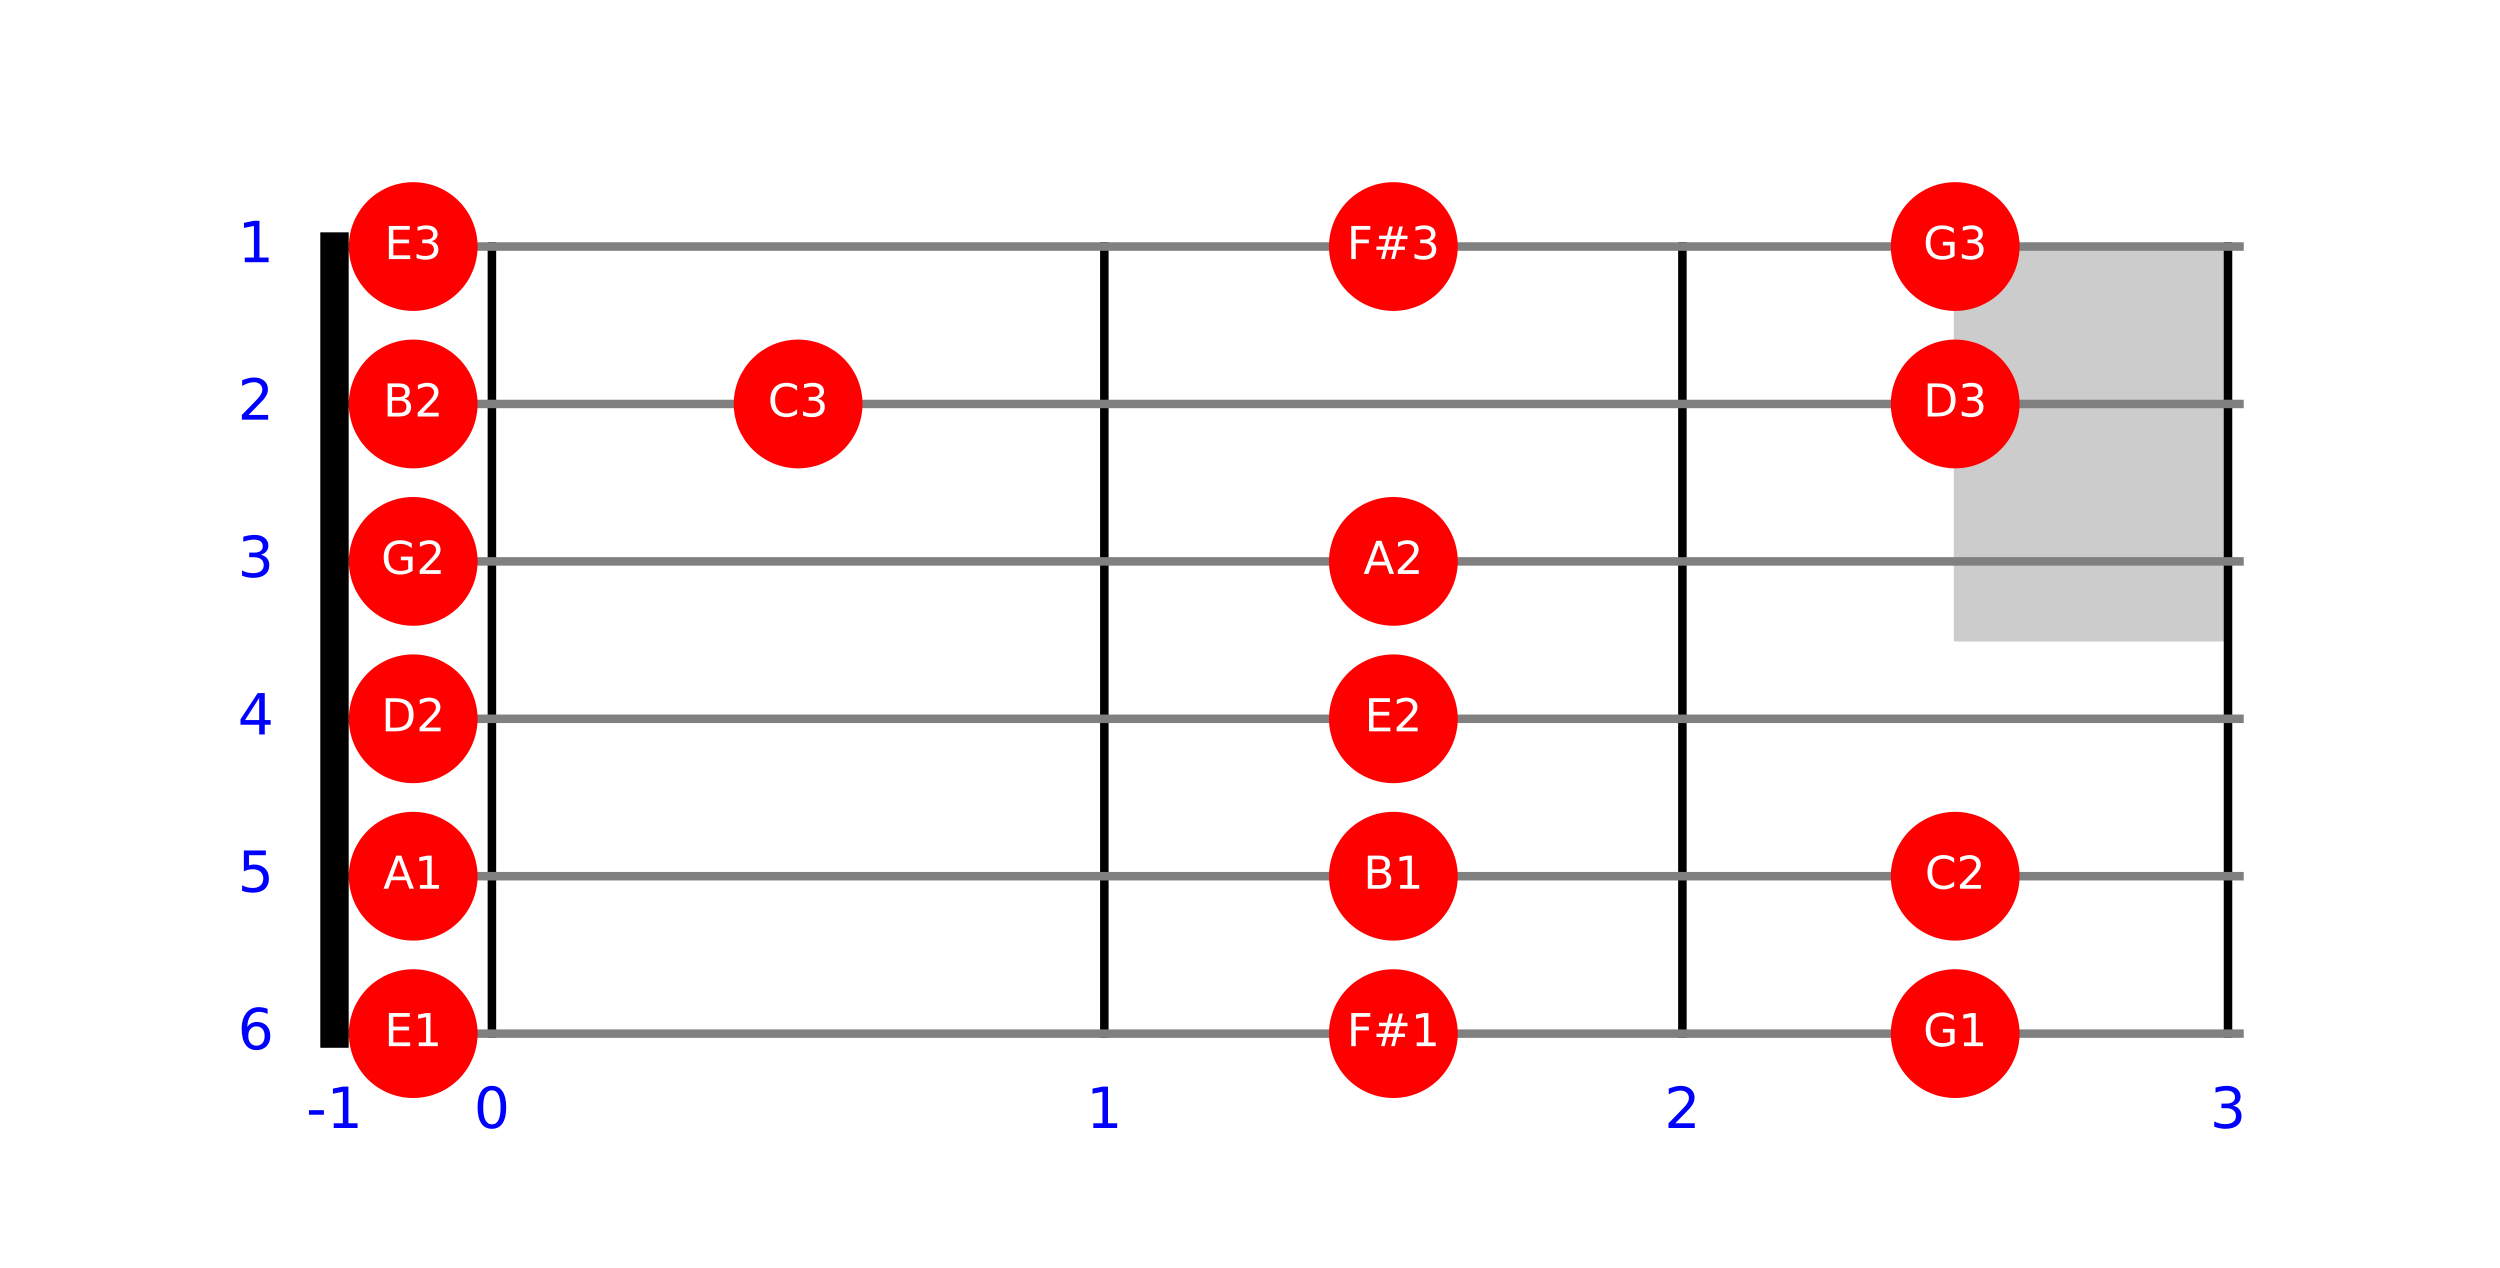 <?xml version="1.0" encoding="utf-8" standalone="no"?>
<!DOCTYPE svg PUBLIC "-//W3C//DTD SVG 1.1//EN"
  "http://www.w3.org/Graphics/SVG/1.1/DTD/svg11.dtd">
<!-- Created with matplotlib (https://matplotlib.org/) -->
<svg height="446.4pt" version="1.1" viewBox="0 0 880.472 446.4" width="880.472pt" xmlns="http://www.w3.org/2000/svg" xmlns:xlink="http://www.w3.org/1999/xlink">
 <defs>
  <style type="text/css">
*{stroke-linecap:butt;stroke-linejoin:round;}
  </style>
 </defs>
 <g id="figure_1">
  <g id="patch_1">
   <path d="M 0 446.4 
L 880.472 446.4 
L 880.472 0 
L 0 0 
z
" style="fill:#ffffff;"/>
  </g>
  <g id="axes_1">
   <g id="patch_2">
    <path clip-path="url(#p3ae15bbcce)" d="M 688.6 225.432 
L 784.679 225.432 
L 784.679 86.832 
L 688.6 86.832 
z
" style="fill:#cccccc;stroke:#cccccc;stroke-linejoin:miter;"/>
   </g>
   <g id="patch_3">
    <path clip-path="url(#p3ae15bbcce)" d="M 1051.65 225.432 
L 1137.247 225.432 
L 1137.247 86.832 
L 1051.65 86.832 
z
" style="fill:#cccccc;stroke:#cccccc;stroke-linejoin:miter;"/>
   </g>
   <g id="patch_4">
    <path clip-path="url(#p3ae15bbcce)" d="M 1375.091 225.432 
L 1451.349 225.432 
L 1451.349 86.832 
L 1375.091 86.832 
z
" style="fill:#cccccc;stroke:#cccccc;stroke-linejoin:miter;"/>
   </g>
   <g id="patch_5">
    <path clip-path="url(#p3ae15bbcce)" d="M 1663.244 225.432 
L 1731.183 225.432 
L 1731.183 86.832 
L 1663.244 86.832 
z
" style="fill:#cccccc;stroke:#cccccc;stroke-linejoin:miter;"/>
   </g>
   <g id="patch_6">
    <path clip-path="url(#p3ae15bbcce)" d="M 2037.615 364.032 
L 2094.744 364.032 
L 2094.744 86.832 
L 2037.615 86.832 
z
" style="fill:#cccccc;stroke:#cccccc;stroke-linejoin:miter;"/>
   </g>
   <g id="patch_7">
    <path clip-path="url(#p3ae15bbcce)" d="M 2352.422 225.432 
L 2400.462 225.432 
L 2400.462 86.832 
L 2352.422 86.832 
z
" style="fill:#cccccc;stroke:#cccccc;stroke-linejoin:miter;"/>
   </g>
   <g id="patch_8">
    <path clip-path="url(#p3ae15bbcce)" d="M 2533.947 225.432 
L 2576.746 225.432 
L 2576.746 86.832 
L 2533.947 86.832 
z
" style="fill:#cccccc;stroke:#cccccc;stroke-linejoin:miter;"/>
   </g>
   <g id="patch_9">
    <path clip-path="url(#p3ae15bbcce)" d="M 2695.668 225.432 
L 2733.797 225.432 
L 2733.797 86.832 
L 2695.668 86.832 
z
" style="fill:#cccccc;stroke:#cccccc;stroke-linejoin:miter;"/>
   </g>
   <g id="patch_10">
    <path clip-path="url(#p3ae15bbcce)" d="M 2839.744 225.432 
L 2873.713 225.432 
L 2873.713 86.832 
L 2839.744 86.832 
z
" style="fill:#cccccc;stroke:#cccccc;stroke-linejoin:miter;"/>
   </g>
   <g id="matplotlib.axis_1"/>
   <g id="matplotlib.axis_2"/>
   <g id="line2d_1">
    <path clip-path="url(#p3ae15bbcce)" d="M 117.804 364.032 
L 117.804 86.832 
" style="fill:none;stroke:#000000;stroke-linecap:square;stroke-width:3;"/>
   </g>
   <g id="line2d_2">
    <path clip-path="url(#p3ae15bbcce)" d="M 173.244 364.032 
L 173.244 86.832 
" style="fill:none;stroke:#000000;stroke-linecap:square;stroke-width:3;"/>
   </g>
   <g id="line2d_3">
    <path clip-path="url(#p3ae15bbcce)" d="M 388.935 364.032 
L 388.935 86.832 
" style="fill:none;stroke:#000000;stroke-linecap:square;stroke-width:3;"/>
   </g>
   <g id="line2d_4">
    <path clip-path="url(#p3ae15bbcce)" d="M 592.52 364.032 
L 592.52 86.832 
" style="fill:none;stroke:#000000;stroke-linecap:square;stroke-width:3;"/>
   </g>
   <g id="line2d_5">
    <path clip-path="url(#p3ae15bbcce)" d="M 784.679 364.032 
L 784.679 86.832 
" style="fill:none;stroke:#000000;stroke-linecap:square;stroke-width:3;"/>
   </g>
   <g id="line2d_6">
    <path clip-path="url(#p3ae15bbcce)" d="M 117.804 364.032 
L 881.472 364.032 
" style="fill:none;stroke:#808080;stroke-linecap:square;stroke-width:3;"/>
   </g>
   <g id="line2d_7">
    <path clip-path="url(#p3ae15bbcce)" d="M 117.804 308.592 
L 881.472 308.592 
" style="fill:none;stroke:#808080;stroke-linecap:square;stroke-width:3;"/>
   </g>
   <g id="line2d_8">
    <path clip-path="url(#p3ae15bbcce)" d="M 117.804 253.152 
L 881.472 253.152 
" style="fill:none;stroke:#808080;stroke-linecap:square;stroke-width:3;"/>
   </g>
   <g id="line2d_9">
    <path clip-path="url(#p3ae15bbcce)" d="M 117.804 197.712 
L 881.472 197.712 
" style="fill:none;stroke:#808080;stroke-linecap:square;stroke-width:3;"/>
   </g>
   <g id="line2d_10">
    <path clip-path="url(#p3ae15bbcce)" d="M 117.804 142.272 
L 881.472 142.272 
" style="fill:none;stroke:#808080;stroke-linecap:square;stroke-width:3;"/>
   </g>
   <g id="line2d_11">
    <path clip-path="url(#p3ae15bbcce)" d="M 117.804 86.832 
L 881.472 86.832 
" style="fill:none;stroke:#808080;stroke-linecap:square;stroke-width:3;"/>
   </g>
   <g id="text_1">
    <!-- -1 -->
    <defs>
     <path d="M 4.891 31.391 
L 31.203 31.391 
L 31.203 23.391 
L 4.891 23.391 
z
" id="DejaVuSans-45"/>
     <path d="M 12.406 8.297 
L 28.516 8.297 
L 28.516 63.922 
L 10.984 60.406 
L 10.984 69.391 
L 28.422 72.906 
L 38.281 72.906 
L 38.281 8.297 
L 54.391 8.297 
L 54.391 0 
L 12.406 0 
z
" id="DejaVuSans-49"/>
    </defs>
    <g style="fill:#0000ff;" transform="translate(107.834 397.271)scale(0.2 -0.2)">
     <use xlink:href="#DejaVuSans-45"/>
     <use x="36.084" xlink:href="#DejaVuSans-49"/>
    </g>
   </g>
   <g id="text_2">
    <!-- 0 -->
    <defs>
     <path d="M 31.781 66.406 
Q 24.172 66.406 20.328 58.906 
Q 16.5 51.422 16.5 36.375 
Q 16.5 21.391 20.328 13.891 
Q 24.172 6.391 31.781 6.391 
Q 39.453 6.391 43.281 13.891 
Q 47.125 21.391 47.125 36.375 
Q 47.125 51.422 43.281 58.906 
Q 39.453 66.406 31.781 66.406 
z
M 31.781 74.219 
Q 44.047 74.219 50.516 64.516 
Q 56.984 54.828 56.984 36.375 
Q 56.984 17.969 50.516 8.266 
Q 44.047 -1.422 31.781 -1.422 
Q 19.531 -1.422 13.062 8.266 
Q 6.594 17.969 6.594 36.375 
Q 6.594 54.828 13.062 64.516 
Q 19.531 74.219 31.781 74.219 
z
" id="DejaVuSans-48"/>
    </defs>
    <g style="fill:#0000ff;" transform="translate(166.882 397.271)scale(0.2 -0.2)">
     <use xlink:href="#DejaVuSans-48"/>
    </g>
   </g>
   <g id="text_3">
    <!-- 1 -->
    <g style="fill:#0000ff;" transform="translate(382.573 397.271)scale(0.2 -0.2)">
     <use xlink:href="#DejaVuSans-49"/>
    </g>
   </g>
   <g id="text_4">
    <!-- 2 -->
    <defs>
     <path d="M 19.188 8.297 
L 53.609 8.297 
L 53.609 0 
L 7.328 0 
L 7.328 8.297 
Q 12.938 14.109 22.625 23.891 
Q 32.328 33.688 34.812 36.531 
Q 39.547 41.844 41.422 45.531 
Q 43.312 49.219 43.312 52.781 
Q 43.312 58.594 39.234 62.25 
Q 35.156 65.922 28.609 65.922 
Q 23.969 65.922 18.812 64.312 
Q 13.672 62.703 7.812 59.422 
L 7.812 69.391 
Q 13.766 71.781 18.938 73 
Q 24.125 74.219 28.422 74.219 
Q 39.75 74.219 46.484 68.547 
Q 53.219 62.891 53.219 53.422 
Q 53.219 48.922 51.531 44.891 
Q 49.859 40.875 45.406 35.406 
Q 44.188 33.984 37.641 27.219 
Q 31.109 20.453 19.188 8.297 
z
" id="DejaVuSans-50"/>
    </defs>
    <g style="fill:#0000ff;" transform="translate(586.158 397.271)scale(0.2 -0.2)">
     <use xlink:href="#DejaVuSans-50"/>
    </g>
   </g>
   <g id="text_5">
    <!-- 3 -->
    <defs>
     <path d="M 40.578 39.312 
Q 47.656 37.797 51.625 33 
Q 55.609 28.219 55.609 21.188 
Q 55.609 10.406 48.188 4.484 
Q 40.766 -1.422 27.094 -1.422 
Q 22.516 -1.422 17.656 -0.516 
Q 12.797 0.391 7.625 2.203 
L 7.625 11.719 
Q 11.719 9.328 16.594 8.109 
Q 21.484 6.891 26.812 6.891 
Q 36.078 6.891 40.938 10.547 
Q 45.797 14.203 45.797 21.188 
Q 45.797 27.641 41.281 31.266 
Q 36.766 34.906 28.719 34.906 
L 20.219 34.906 
L 20.219 43.016 
L 29.109 43.016 
Q 36.375 43.016 40.234 45.922 
Q 44.094 48.828 44.094 54.297 
Q 44.094 59.906 40.109 62.906 
Q 36.141 65.922 28.719 65.922 
Q 24.656 65.922 20.016 65.031 
Q 15.375 64.156 9.812 62.312 
L 9.812 71.094 
Q 15.438 72.656 20.344 73.438 
Q 25.25 74.219 29.594 74.219 
Q 40.828 74.219 47.359 69.109 
Q 53.906 64.016 53.906 55.328 
Q 53.906 49.266 50.438 45.094 
Q 46.969 40.922 40.578 39.312 
z
" id="DejaVuSans-51"/>
    </defs>
    <g style="fill:#0000ff;" transform="translate(778.317 397.271)scale(0.2 -0.2)">
     <use xlink:href="#DejaVuSans-51"/>
    </g>
   </g>
   <g id="text_6">
    <!-- 6 -->
    <defs>
     <path d="M 33.016 40.375 
Q 26.375 40.375 22.484 35.828 
Q 18.609 31.297 18.609 23.391 
Q 18.609 15.531 22.484 10.953 
Q 26.375 6.391 33.016 6.391 
Q 39.656 6.391 43.531 10.953 
Q 47.406 15.531 47.406 23.391 
Q 47.406 31.297 43.531 35.828 
Q 39.656 40.375 33.016 40.375 
z
M 52.594 71.297 
L 52.594 62.312 
Q 48.875 64.062 45.094 64.984 
Q 41.312 65.922 37.594 65.922 
Q 27.828 65.922 22.672 59.328 
Q 17.531 52.734 16.797 39.406 
Q 19.672 43.656 24.016 45.922 
Q 28.375 48.188 33.594 48.188 
Q 44.578 48.188 50.953 41.516 
Q 57.328 34.859 57.328 23.391 
Q 57.328 12.156 50.688 5.359 
Q 44.047 -1.422 33.016 -1.422 
Q 20.359 -1.422 13.672 8.266 
Q 6.984 17.969 6.984 36.375 
Q 6.984 53.656 15.188 63.938 
Q 23.391 74.219 37.203 74.219 
Q 40.922 74.219 44.703 73.484 
Q 48.484 72.75 52.594 71.297 
z
" id="DejaVuSans-54"/>
    </defs>
    <g style="fill:#0000ff;" transform="translate(83.722 369.551)scale(0.2 -0.2)">
     <use xlink:href="#DejaVuSans-54"/>
    </g>
   </g>
   <g id="text_7">
    <!-- 5 -->
    <defs>
     <path d="M 10.797 72.906 
L 49.516 72.906 
L 49.516 64.594 
L 19.828 64.594 
L 19.828 46.734 
Q 21.969 47.469 24.109 47.828 
Q 26.266 48.188 28.422 48.188 
Q 40.625 48.188 47.75 41.5 
Q 54.891 34.812 54.891 23.391 
Q 54.891 11.625 47.562 5.094 
Q 40.234 -1.422 26.906 -1.422 
Q 22.312 -1.422 17.547 -0.641 
Q 12.797 0.141 7.719 1.703 
L 7.719 11.625 
Q 12.109 9.234 16.797 8.062 
Q 21.484 6.891 26.703 6.891 
Q 35.156 6.891 40.078 11.328 
Q 45.016 15.766 45.016 23.391 
Q 45.016 31 40.078 35.438 
Q 35.156 39.891 26.703 39.891 
Q 22.75 39.891 18.812 39.016 
Q 14.891 38.141 10.797 36.281 
z
" id="DejaVuSans-53"/>
    </defs>
    <g style="fill:#0000ff;" transform="translate(83.722 314.111)scale(0.2 -0.2)">
     <use xlink:href="#DejaVuSans-53"/>
    </g>
   </g>
   <g id="text_8">
    <!-- 4 -->
    <defs>
     <path d="M 37.797 64.312 
L 12.891 25.391 
L 37.797 25.391 
z
M 35.203 72.906 
L 47.609 72.906 
L 47.609 25.391 
L 58.016 25.391 
L 58.016 17.188 
L 47.609 17.188 
L 47.609 0 
L 37.797 0 
L 37.797 17.188 
L 4.891 17.188 
L 4.891 26.703 
z
" id="DejaVuSans-52"/>
    </defs>
    <g style="fill:#0000ff;" transform="translate(83.722 258.671)scale(0.2 -0.2)">
     <use xlink:href="#DejaVuSans-52"/>
    </g>
   </g>
   <g id="text_9">
    <!-- 3 -->
    <g style="fill:#0000ff;" transform="translate(83.722 203.231)scale(0.2 -0.2)">
     <use xlink:href="#DejaVuSans-51"/>
    </g>
   </g>
   <g id="text_10">
    <!-- 2 -->
    <g style="fill:#0000ff;" transform="translate(83.722 147.791)scale(0.2 -0.2)">
     <use xlink:href="#DejaVuSans-50"/>
    </g>
   </g>
   <g id="text_11">
    <!-- 1 -->
    <g style="fill:#0000ff;" transform="translate(83.722 92.351)scale(0.2 -0.2)">
     <use xlink:href="#DejaVuSans-49"/>
    </g>
   </g>
   <g id="line2d_12">
    <path clip-path="url(#p3ae15bbcce)" d="M 117.804 364.032 
L 117.804 86.832 
" style="fill:none;stroke:#000000;stroke-linecap:square;stroke-width:10;"/>
   </g>
   <g id="line2d_13">
    <path clip-path="url(#p3ae15bbcce)" style="fill:none;stroke:#000000;stroke-linecap:square;stroke-width:5;"/>
   </g>
   <g id="patch_11">
    <path clip-path="url(#p3ae15bbcce)" d="M 145.524 386.208 
C 151.405 386.208 157.046 383.871 161.205 379.713 
C 165.364 375.554 167.7 369.913 167.7 364.032 
C 167.7 358.151 165.364 352.51 161.205 348.351 
C 157.046 344.193 151.405 341.856 145.524 341.856 
C 139.643 341.856 134.002 344.193 129.843 348.351 
C 125.685 352.51 123.348 358.151 123.348 364.032 
C 123.348 369.913 125.685 375.554 129.843 379.713 
C 134.002 383.871 139.643 386.208 145.524 386.208 
z
" style="fill:#ff0000;stroke:#ff0000;stroke-linejoin:miter;"/>
   </g>
   <g id="patch_12">
    <path clip-path="url(#p3ae15bbcce)" d="M 145.524 330.768 
C 151.405 330.768 157.046 328.431 161.205 324.273 
C 165.364 320.114 167.7 314.473 167.7 308.592 
C 167.7 302.711 165.364 297.07 161.205 292.911 
C 157.046 288.753 151.405 286.416 145.524 286.416 
C 139.643 286.416 134.002 288.753 129.843 292.911 
C 125.685 297.07 123.348 302.711 123.348 308.592 
C 123.348 314.473 125.685 320.114 129.843 324.273 
C 134.002 328.431 139.643 330.768 145.524 330.768 
z
" style="fill:#ff0000;stroke:#ff0000;stroke-linejoin:miter;"/>
   </g>
   <g id="patch_13">
    <path clip-path="url(#p3ae15bbcce)" d="M 145.524 275.328 
C 151.405 275.328 157.046 272.991 161.205 268.833 
C 165.364 264.674 167.7 259.033 167.7 253.152 
C 167.7 247.271 165.364 241.63 161.205 237.471 
C 157.046 233.313 151.405 230.976 145.524 230.976 
C 139.643 230.976 134.002 233.313 129.843 237.471 
C 125.685 241.63 123.348 247.271 123.348 253.152 
C 123.348 259.033 125.685 264.674 129.843 268.833 
C 134.002 272.991 139.643 275.328 145.524 275.328 
z
" style="fill:#ff0000;stroke:#ff0000;stroke-linejoin:miter;"/>
   </g>
   <g id="patch_14">
    <path clip-path="url(#p3ae15bbcce)" d="M 145.524 219.888 
C 151.405 219.888 157.046 217.551 161.205 213.393 
C 165.364 209.234 167.7 203.593 167.7 197.712 
C 167.7 191.831 165.364 186.19 161.205 182.031 
C 157.046 177.873 151.405 175.536 145.524 175.536 
C 139.643 175.536 134.002 177.873 129.843 182.031 
C 125.685 186.19 123.348 191.831 123.348 197.712 
C 123.348 203.593 125.685 209.234 129.843 213.393 
C 134.002 217.551 139.643 219.888 145.524 219.888 
z
" style="fill:#ff0000;stroke:#ff0000;stroke-linejoin:miter;"/>
   </g>
   <g id="patch_15">
    <path clip-path="url(#p3ae15bbcce)" d="M 145.524 164.448 
C 151.405 164.448 157.046 162.111 161.205 157.953 
C 165.364 153.794 167.7 148.153 167.7 142.272 
C 167.7 136.391 165.364 130.75 161.205 126.591 
C 157.046 122.433 151.405 120.096 145.524 120.096 
C 139.643 120.096 134.002 122.433 129.843 126.591 
C 125.685 130.75 123.348 136.391 123.348 142.272 
C 123.348 148.153 125.685 153.794 129.843 157.953 
C 134.002 162.111 139.643 164.448 145.524 164.448 
z
" style="fill:#ff0000;stroke:#ff0000;stroke-linejoin:miter;"/>
   </g>
   <g id="patch_16">
    <path clip-path="url(#p3ae15bbcce)" d="M 145.524 109.008 
C 151.405 109.008 157.046 106.671 161.205 102.513 
C 165.364 98.354 167.7 92.713 167.7 86.832 
C 167.7 80.951 165.364 75.31 161.205 71.151 
C 157.046 66.993 151.405 64.656 145.524 64.656 
C 139.643 64.656 134.002 66.993 129.843 71.151 
C 125.685 75.31 123.348 80.951 123.348 86.832 
C 123.348 92.713 125.685 98.354 129.843 102.513 
C 134.002 106.671 139.643 109.008 145.524 109.008 
z
" style="fill:#ff0000;stroke:#ff0000;stroke-linejoin:miter;"/>
   </g>
   <g id="patch_17">
    <path clip-path="url(#p3ae15bbcce)" d="M 281.09 164.448 
C 286.971 164.448 292.612 162.111 296.77 157.953 
C 300.929 153.794 303.266 148.153 303.266 142.272 
C 303.266 136.391 300.929 130.75 296.77 126.591 
C 292.612 122.433 286.971 120.096 281.09 120.096 
C 275.208 120.096 269.567 122.433 265.409 126.591 
C 261.25 130.75 258.914 136.391 258.914 142.272 
C 258.914 148.153 261.25 153.794 265.409 157.953 
C 269.567 162.111 275.208 164.448 281.09 164.448 
z
" style="fill:#ff0000;stroke:#ff0000;stroke-linejoin:miter;"/>
   </g>
   <g id="patch_18">
    <path clip-path="url(#p3ae15bbcce)" d="M 490.728 386.208 
C 496.609 386.208 502.25 383.871 506.409 379.713 
C 510.567 375.554 512.904 369.913 512.904 364.032 
C 512.904 358.151 510.567 352.51 506.409 348.351 
C 502.25 344.193 496.609 341.856 490.728 341.856 
C 484.847 341.856 479.206 344.193 475.047 348.351 
C 470.888 352.51 468.552 358.151 468.552 364.032 
C 468.552 369.913 470.888 375.554 475.047 379.713 
C 479.206 383.871 484.847 386.208 490.728 386.208 
z
" style="fill:#ff0000;stroke:#ff0000;stroke-linejoin:miter;"/>
   </g>
   <g id="patch_19">
    <path clip-path="url(#p3ae15bbcce)" d="M 490.728 330.768 
C 496.609 330.768 502.25 328.431 506.409 324.273 
C 510.567 320.114 512.904 314.473 512.904 308.592 
C 512.904 302.711 510.567 297.07 506.409 292.911 
C 502.25 288.753 496.609 286.416 490.728 286.416 
C 484.847 286.416 479.206 288.753 475.047 292.911 
C 470.888 297.07 468.552 302.711 468.552 308.592 
C 468.552 314.473 470.888 320.114 475.047 324.273 
C 479.206 328.431 484.847 330.768 490.728 330.768 
z
" style="fill:#ff0000;stroke:#ff0000;stroke-linejoin:miter;"/>
   </g>
   <g id="patch_20">
    <path clip-path="url(#p3ae15bbcce)" d="M 490.728 275.328 
C 496.609 275.328 502.25 272.991 506.409 268.833 
C 510.567 264.674 512.904 259.033 512.904 253.152 
C 512.904 247.271 510.567 241.63 506.409 237.471 
C 502.25 233.313 496.609 230.976 490.728 230.976 
C 484.847 230.976 479.206 233.313 475.047 237.471 
C 470.888 241.63 468.552 247.271 468.552 253.152 
C 468.552 259.033 470.888 264.674 475.047 268.833 
C 479.206 272.991 484.847 275.328 490.728 275.328 
z
" style="fill:#ff0000;stroke:#ff0000;stroke-linejoin:miter;"/>
   </g>
   <g id="patch_21">
    <path clip-path="url(#p3ae15bbcce)" d="M 490.728 219.888 
C 496.609 219.888 502.25 217.551 506.409 213.393 
C 510.567 209.234 512.904 203.593 512.904 197.712 
C 512.904 191.831 510.567 186.19 506.409 182.031 
C 502.25 177.873 496.609 175.536 490.728 175.536 
C 484.847 175.536 479.206 177.873 475.047 182.031 
C 470.888 186.19 468.552 191.831 468.552 197.712 
C 468.552 203.593 470.888 209.234 475.047 213.393 
C 479.206 217.551 484.847 219.888 490.728 219.888 
z
" style="fill:#ff0000;stroke:#ff0000;stroke-linejoin:miter;"/>
   </g>
   <g id="patch_22">
    <path clip-path="url(#p3ae15bbcce)" d="M 490.728 109.008 
C 496.609 109.008 502.25 106.671 506.409 102.513 
C 510.567 98.354 512.904 92.713 512.904 86.832 
C 512.904 80.951 510.567 75.31 506.409 71.151 
C 502.25 66.993 496.609 64.656 490.728 64.656 
C 484.847 64.656 479.206 66.993 475.047 71.151 
C 470.888 75.31 468.552 80.951 468.552 86.832 
C 468.552 92.713 470.888 98.354 475.047 102.513 
C 479.206 106.671 484.847 109.008 490.728 109.008 
z
" style="fill:#ff0000;stroke:#ff0000;stroke-linejoin:miter;"/>
   </g>
   <g id="patch_23">
    <path clip-path="url(#p3ae15bbcce)" d="M 688.6 386.208 
C 694.481 386.208 700.122 383.871 704.281 379.713 
C 708.439 375.554 710.776 369.913 710.776 364.032 
C 710.776 358.151 708.439 352.51 704.281 348.351 
C 700.122 344.193 694.481 341.856 688.6 341.856 
C 682.719 341.856 677.078 344.193 672.919 348.351 
C 668.76 352.51 666.424 358.151 666.424 364.032 
C 666.424 369.913 668.76 375.554 672.919 379.713 
C 677.078 383.871 682.719 386.208 688.6 386.208 
z
" style="fill:#ff0000;stroke:#ff0000;stroke-linejoin:miter;"/>
   </g>
   <g id="patch_24">
    <path clip-path="url(#p3ae15bbcce)" d="M 688.6 330.768 
C 694.481 330.768 700.122 328.431 704.281 324.273 
C 708.439 320.114 710.776 314.473 710.776 308.592 
C 710.776 302.711 708.439 297.07 704.281 292.911 
C 700.122 288.753 694.481 286.416 688.6 286.416 
C 682.719 286.416 677.078 288.753 672.919 292.911 
C 668.76 297.07 666.424 302.711 666.424 308.592 
C 666.424 314.473 668.76 320.114 672.919 324.273 
C 677.078 328.431 682.719 330.768 688.6 330.768 
z
" style="fill:#ff0000;stroke:#ff0000;stroke-linejoin:miter;"/>
   </g>
   <g id="patch_25">
    <path clip-path="url(#p3ae15bbcce)" d="M 688.6 164.448 
C 694.481 164.448 700.122 162.111 704.281 157.953 
C 708.439 153.794 710.776 148.153 710.776 142.272 
C 710.776 136.391 708.439 130.75 704.281 126.591 
C 700.122 122.433 694.481 120.096 688.6 120.096 
C 682.719 120.096 677.078 122.433 672.919 126.591 
C 668.76 130.75 666.424 136.391 666.424 142.272 
C 666.424 148.153 668.76 153.794 672.919 157.953 
C 677.078 162.111 682.719 164.448 688.6 164.448 
z
" style="fill:#ff0000;stroke:#ff0000;stroke-linejoin:miter;"/>
   </g>
   <g id="patch_26">
    <path clip-path="url(#p3ae15bbcce)" d="M 688.6 109.008 
C 694.481 109.008 700.122 106.671 704.281 102.513 
C 708.439 98.354 710.776 92.713 710.776 86.832 
C 710.776 80.951 708.439 75.31 704.281 71.151 
C 700.122 66.993 694.481 64.656 688.6 64.656 
C 682.719 64.656 677.078 66.993 672.919 71.151 
C 668.76 75.31 666.424 80.951 666.424 86.832 
C 666.424 92.713 668.76 98.354 672.919 102.513 
C 677.078 106.671 682.719 109.008 688.6 109.008 
z
" style="fill:#ff0000;stroke:#ff0000;stroke-linejoin:miter;"/>
   </g>
   <g id="text_12">
    <!-- E1 -->
    <defs>
     <path d="M 9.812 72.906 
L 55.906 72.906 
L 55.906 64.594 
L 19.672 64.594 
L 19.672 43.016 
L 54.391 43.016 
L 54.391 34.719 
L 19.672 34.719 
L 19.672 8.297 
L 56.781 8.297 
L 56.781 0 
L 9.812 0 
z
" id="DejaVuSans-69"/>
    </defs>
    <g style="fill:#ffffff;" transform="translate(135.379 368.447)scale(0.16 -0.16)">
     <use xlink:href="#DejaVuSans-69"/>
     <use x="63.184" xlink:href="#DejaVuSans-49"/>
    </g>
   </g>
   <g id="text_13">
    <!-- A1 -->
    <defs>
     <path d="M 34.188 63.188 
L 20.797 26.906 
L 47.609 26.906 
z
M 28.609 72.906 
L 39.797 72.906 
L 67.578 0 
L 57.328 0 
L 50.688 18.703 
L 17.828 18.703 
L 11.188 0 
L 0.781 0 
z
" id="DejaVuSans-65"/>
    </defs>
    <g style="fill:#ffffff;" transform="translate(134.962 313.007)scale(0.16 -0.16)">
     <use xlink:href="#DejaVuSans-65"/>
     <use x="68.408" xlink:href="#DejaVuSans-49"/>
    </g>
   </g>
   <g id="text_14">
    <!-- D2 -->
    <defs>
     <path d="M 19.672 64.797 
L 19.672 8.109 
L 31.594 8.109 
Q 46.688 8.109 53.688 14.938 
Q 60.688 21.781 60.688 36.531 
Q 60.688 51.172 53.688 57.984 
Q 46.688 64.797 31.594 64.797 
z
M 9.812 72.906 
L 30.078 72.906 
Q 51.266 72.906 61.172 64.094 
Q 71.094 55.281 71.094 36.531 
Q 71.094 17.672 61.125 8.828 
Q 51.172 0 30.078 0 
L 9.812 0 
z
" id="DejaVuSans-68"/>
    </defs>
    <g style="fill:#ffffff;" transform="translate(134.274 257.567)scale(0.16 -0.16)">
     <use xlink:href="#DejaVuSans-68"/>
     <use x="77.002" xlink:href="#DejaVuSans-50"/>
    </g>
   </g>
   <g id="text_15">
    <!-- G2 -->
    <defs>
     <path d="M 59.516 10.406 
L 59.516 29.984 
L 43.406 29.984 
L 43.406 38.094 
L 69.281 38.094 
L 69.281 6.781 
Q 63.578 2.734 56.688 0.656 
Q 49.812 -1.422 42 -1.422 
Q 24.906 -1.422 15.25 8.562 
Q 5.609 18.562 5.609 36.375 
Q 5.609 54.25 15.25 64.234 
Q 24.906 74.219 42 74.219 
Q 49.125 74.219 55.547 72.453 
Q 61.969 70.703 67.391 67.281 
L 67.391 56.781 
Q 61.922 61.422 55.766 63.766 
Q 49.609 66.109 42.828 66.109 
Q 29.438 66.109 22.719 58.641 
Q 16.016 51.172 16.016 36.375 
Q 16.016 21.625 22.719 14.156 
Q 29.438 6.688 42.828 6.688 
Q 48.047 6.688 52.141 7.594 
Q 56.25 8.5 59.516 10.406 
z
" id="DejaVuSans-71"/>
    </defs>
    <g style="fill:#ffffff;" transform="translate(134.235 202.127)scale(0.16 -0.16)">
     <use xlink:href="#DejaVuSans-71"/>
     <use x="77.49" xlink:href="#DejaVuSans-50"/>
    </g>
   </g>
   <g id="text_16">
    <!-- B2 -->
    <defs>
     <path d="M 19.672 34.812 
L 19.672 8.109 
L 35.5 8.109 
Q 43.453 8.109 47.281 11.406 
Q 51.125 14.703 51.125 21.484 
Q 51.125 28.328 47.281 31.562 
Q 43.453 34.812 35.5 34.812 
z
M 19.672 64.797 
L 19.672 42.828 
L 34.281 42.828 
Q 41.5 42.828 45.031 45.531 
Q 48.578 48.25 48.578 53.812 
Q 48.578 59.328 45.031 62.062 
Q 41.5 64.797 34.281 64.797 
z
M 9.812 72.906 
L 35.016 72.906 
Q 46.297 72.906 52.391 68.219 
Q 58.5 63.531 58.5 54.891 
Q 58.5 48.188 55.375 44.234 
Q 52.25 40.281 46.188 39.312 
Q 53.469 37.75 57.5 32.781 
Q 61.531 27.828 61.531 20.406 
Q 61.531 10.641 54.891 5.312 
Q 48.25 0 35.984 0 
L 9.812 0 
z
" id="DejaVuSans-66"/>
    </defs>
    <g style="fill:#ffffff;" transform="translate(134.945 146.687)scale(0.16 -0.16)">
     <use xlink:href="#DejaVuSans-66"/>
     <use x="68.604" xlink:href="#DejaVuSans-50"/>
    </g>
   </g>
   <g id="text_17">
    <!-- E3 -->
    <g style="fill:#ffffff;" transform="translate(135.379 91.247)scale(0.16 -0.16)">
     <use xlink:href="#DejaVuSans-69"/>
     <use x="63.184" xlink:href="#DejaVuSans-51"/>
    </g>
   </g>
   <g id="text_18">
    <!-- C3 -->
    <defs>
     <path d="M 64.406 67.281 
L 64.406 56.891 
Q 59.422 61.531 53.781 63.812 
Q 48.141 66.109 41.797 66.109 
Q 29.297 66.109 22.656 58.469 
Q 16.016 50.828 16.016 36.375 
Q 16.016 21.969 22.656 14.328 
Q 29.297 6.688 41.797 6.688 
Q 48.141 6.688 53.781 8.984 
Q 59.422 11.281 64.406 15.922 
L 64.406 5.609 
Q 59.234 2.094 53.438 0.328 
Q 47.656 -1.422 41.219 -1.422 
Q 24.656 -1.422 15.125 8.703 
Q 5.609 18.844 5.609 36.375 
Q 5.609 53.953 15.125 64.078 
Q 24.656 74.219 41.219 74.219 
Q 47.75 74.219 53.531 72.484 
Q 59.328 70.75 64.406 67.281 
z
" id="DejaVuSans-67"/>
    </defs>
    <g style="fill:#ffffff;" transform="translate(270.413 146.687)scale(0.16 -0.16)">
     <use xlink:href="#DejaVuSans-67"/>
     <use x="69.824" xlink:href="#DejaVuSans-51"/>
    </g>
   </g>
   <g id="text_19">
    <!-- F#1 -->
    <defs>
     <path d="M 9.812 72.906 
L 51.703 72.906 
L 51.703 64.594 
L 19.672 64.594 
L 19.672 43.109 
L 48.578 43.109 
L 48.578 34.812 
L 19.672 34.812 
L 19.672 0 
L 9.812 0 
z
" id="DejaVuSans-70"/>
     <path d="M 51.125 44 
L 36.922 44 
L 32.812 27.688 
L 47.125 27.688 
z
M 43.797 71.781 
L 38.719 51.516 
L 52.984 51.516 
L 58.109 71.781 
L 65.922 71.781 
L 60.891 51.516 
L 76.125 51.516 
L 76.125 44 
L 58.984 44 
L 54.984 27.688 
L 70.516 27.688 
L 70.516 20.219 
L 53.078 20.219 
L 48 0 
L 40.188 0 
L 45.219 20.219 
L 30.906 20.219 
L 25.875 0 
L 18.016 0 
L 23.094 20.219 
L 7.719 20.219 
L 7.719 27.688 
L 24.906 27.688 
L 29 44 
L 13.281 44 
L 13.281 51.516 
L 30.906 51.516 
L 35.891 71.781 
z
" id="DejaVuSans-35"/>
    </defs>
    <g style="fill:#ffffff;" transform="translate(474.333 368.447)scale(0.16 -0.16)">
     <use xlink:href="#DejaVuSans-70"/>
     <use x="57.52" xlink:href="#DejaVuSans-35"/>
     <use x="141.309" xlink:href="#DejaVuSans-49"/>
    </g>
   </g>
   <g id="text_20">
    <!-- B1 -->
    <g style="fill:#ffffff;" transform="translate(480.149 313.007)scale(0.16 -0.16)">
     <use xlink:href="#DejaVuSans-66"/>
     <use x="68.604" xlink:href="#DejaVuSans-49"/>
    </g>
   </g>
   <g id="text_21">
    <!-- E2 -->
    <g style="fill:#ffffff;" transform="translate(480.583 257.567)scale(0.16 -0.16)">
     <use xlink:href="#DejaVuSans-69"/>
     <use x="63.184" xlink:href="#DejaVuSans-50"/>
    </g>
   </g>
   <g id="text_22">
    <!-- A2 -->
    <g style="fill:#ffffff;" transform="translate(480.165 202.127)scale(0.16 -0.16)">
     <use xlink:href="#DejaVuSans-65"/>
     <use x="68.408" xlink:href="#DejaVuSans-50"/>
    </g>
   </g>
   <g id="text_23">
    <!-- F#3 -->
    <g style="fill:#ffffff;" transform="translate(474.333 91.247)scale(0.16 -0.16)">
     <use xlink:href="#DejaVuSans-70"/>
     <use x="57.52" xlink:href="#DejaVuSans-35"/>
     <use x="141.309" xlink:href="#DejaVuSans-51"/>
    </g>
   </g>
   <g id="text_24">
    <!-- G1 -->
    <g style="fill:#ffffff;" transform="translate(677.311 368.447)scale(0.16 -0.16)">
     <use xlink:href="#DejaVuSans-71"/>
     <use x="77.49" xlink:href="#DejaVuSans-49"/>
    </g>
   </g>
   <g id="text_25">
    <!-- C2 -->
    <g style="fill:#ffffff;" transform="translate(677.924 313.007)scale(0.16 -0.16)">
     <use xlink:href="#DejaVuSans-67"/>
     <use x="69.824" xlink:href="#DejaVuSans-50"/>
    </g>
   </g>
   <g id="text_26">
    <!-- D3 -->
    <g style="fill:#ffffff;" transform="translate(677.35 146.687)scale(0.16 -0.16)">
     <use xlink:href="#DejaVuSans-68"/>
     <use x="77.002" xlink:href="#DejaVuSans-51"/>
    </g>
   </g>
   <g id="text_27">
    <!-- G3 -->
    <g style="fill:#ffffff;" transform="translate(677.311 91.247)scale(0.16 -0.16)">
     <use xlink:href="#DejaVuSans-71"/>
     <use x="77.49" xlink:href="#DejaVuSans-51"/>
    </g>
   </g>
  </g>
 </g>
 <defs>
  <clipPath id="p3ae15bbcce">
   <rect height="343.728" width="677.963" x="112.26" y="53.568"/>
  </clipPath>
 </defs>
</svg>
